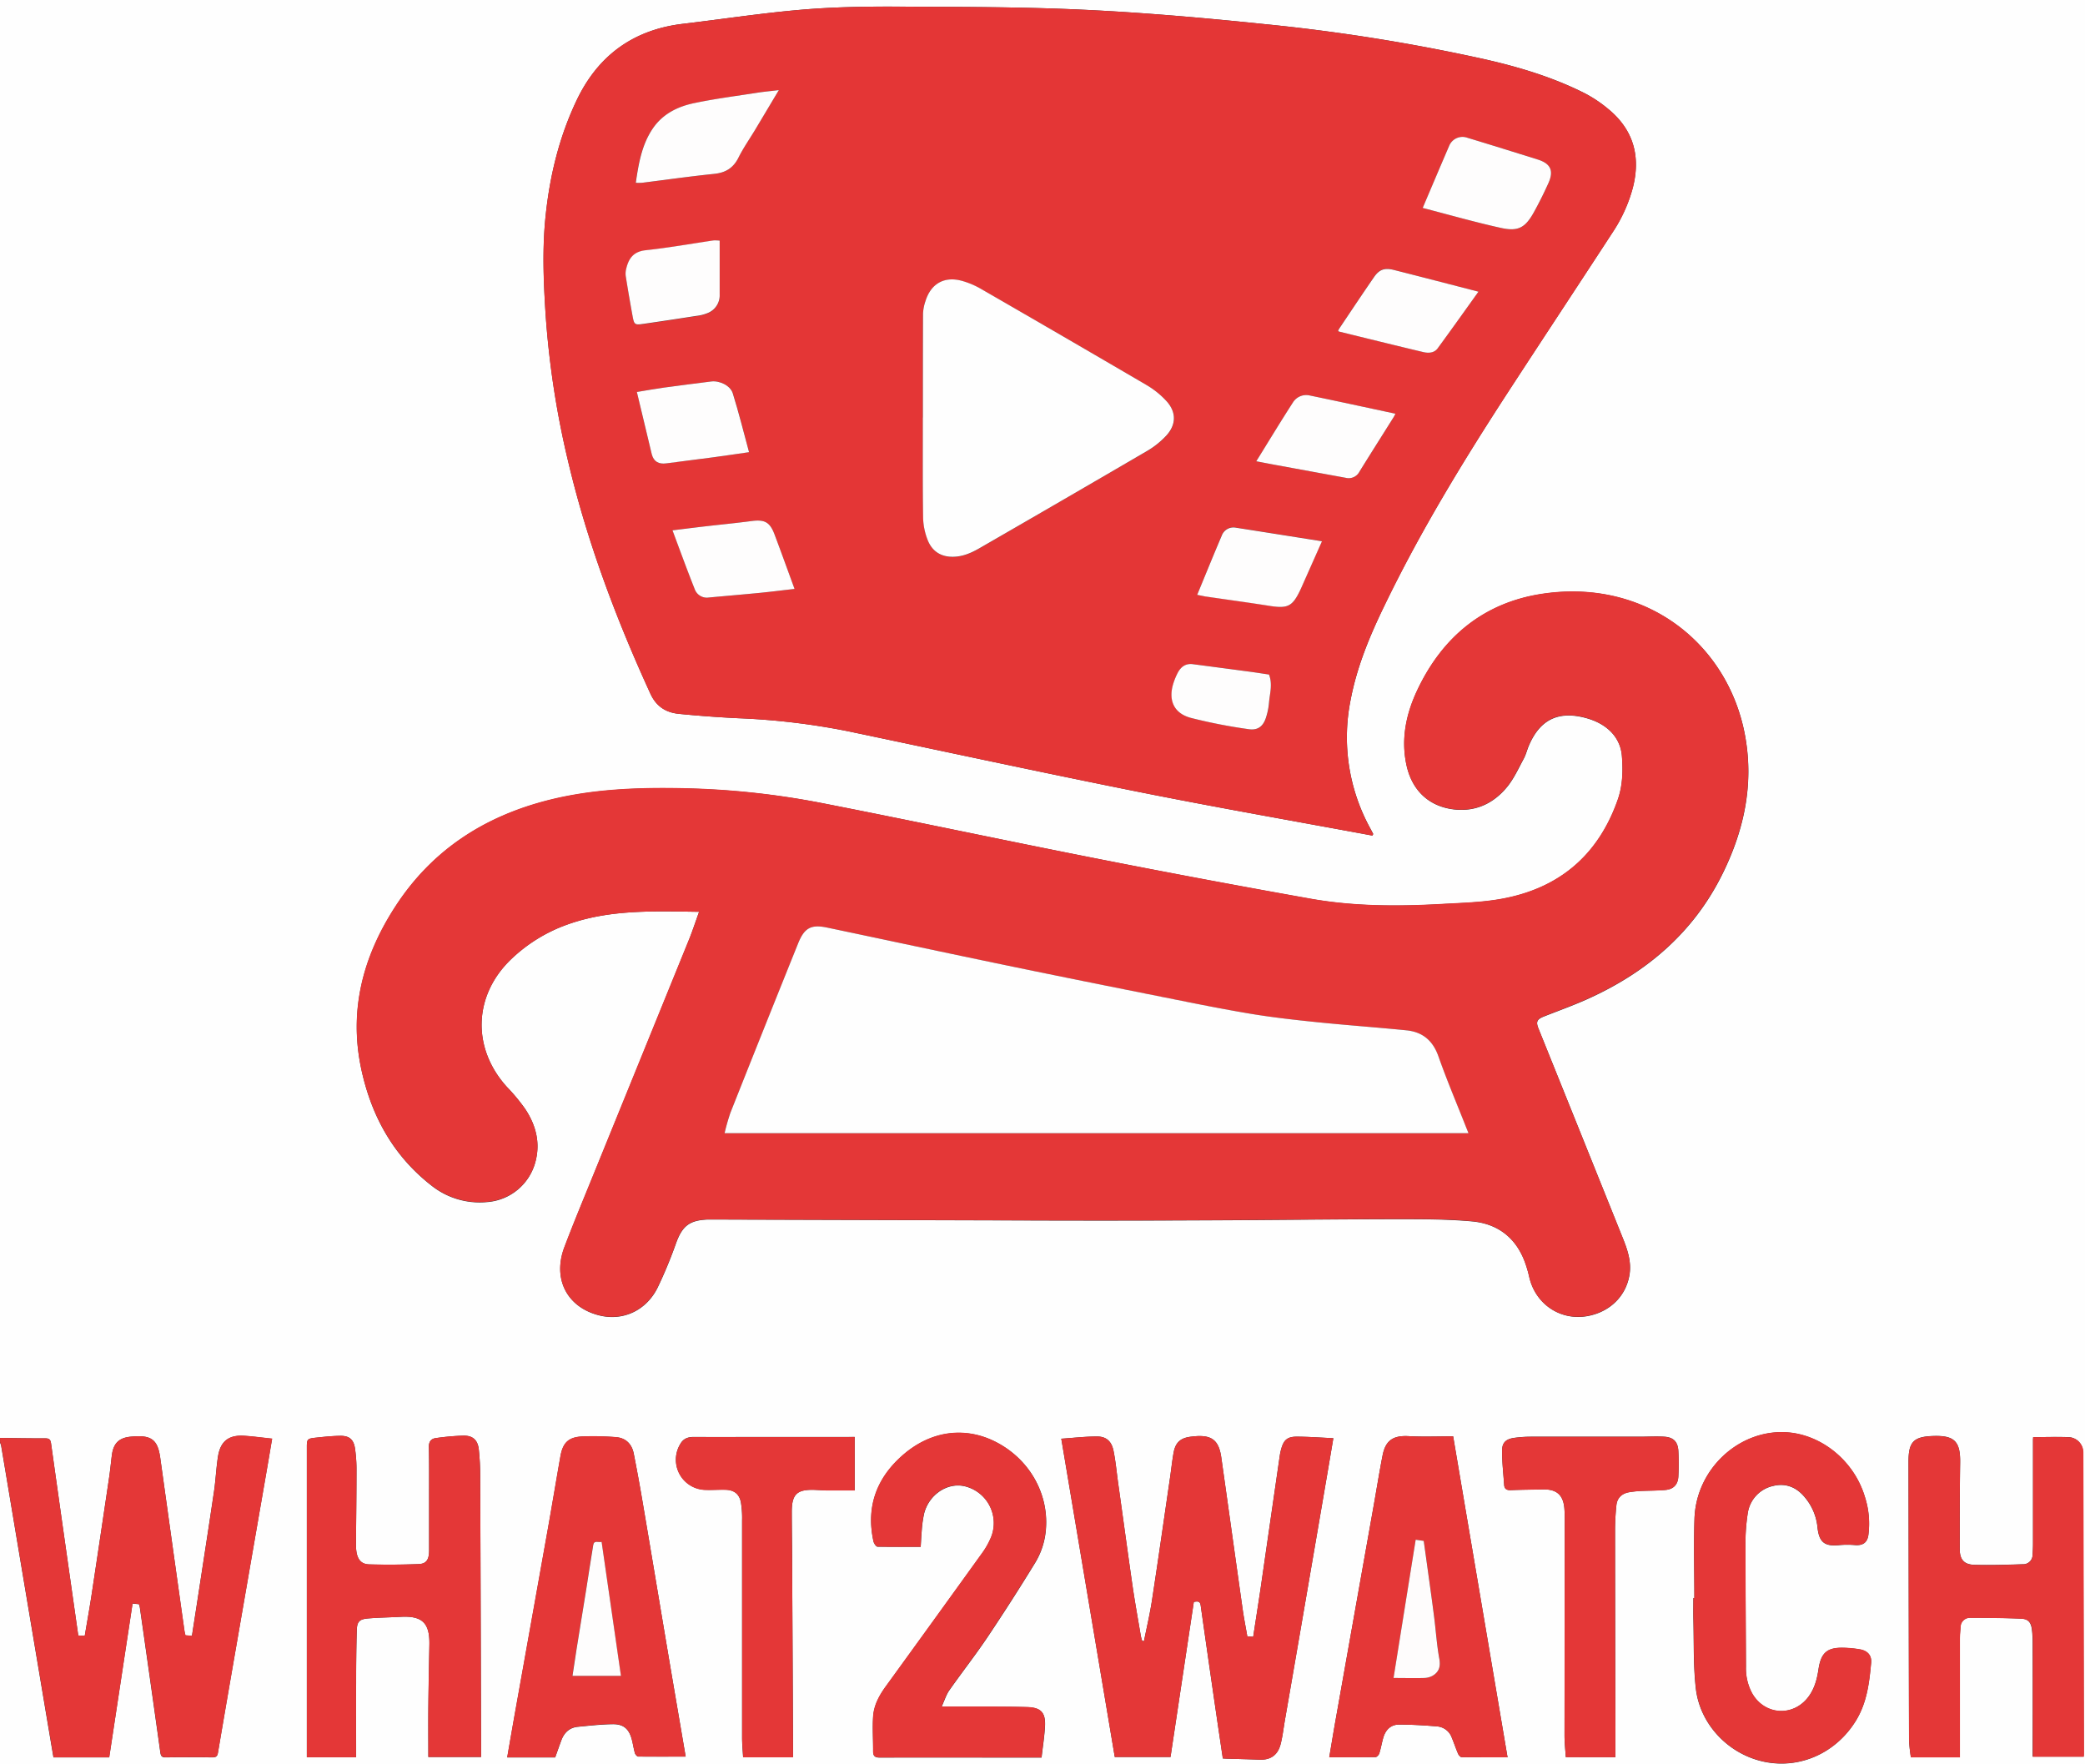 <svg id="Layer_1" data-name="Layer 1" xmlns="http://www.w3.org/2000/svg" viewBox="0 0 849.24 718.53"><rect x="0" y="0" width="849.24" height="718.53" fill="#333333" stroke="none"/><defs><style>.cls-1{fill:#fefefe;}.cls-2{fill:#e43737;}.cls-3{fill:#e43636;}.cls-4{fill:#fefdfd;}.cls-5{fill:#fefcfc;}</style></defs><title>what2watch_LOGO</title><path class="cls-1" d="M87.87,610.65V25H937.12V743.54H87.87v-131a6.52,6.52,0,0,1,.45,1.23q3.11,18.46,6.18,36.92,5.66,33.75,11.33,67.5,1.89,11.29,3.81,22.6h22.7c3.17-20.91,6.33-41.71,9.51-62.66l2.61.25a10,10,0,0,1,.35,1.25q4.22,29.56,8.36,59.14c.22,1.55.71,2.06,2.28,2q9.44-.12,18.86,0c1.38,0,2.05-.33,2.3-1.78q3.66-21.62,7.43-43.23,6.11-35.29,12.24-70.59c.82-4.72,1.61-9.45,2.42-14.2-4-.41-7.67-.93-11.4-1.17-6.31-.4-9.69,2.24-10.66,8.51-.73,4.69-.92,9.45-1.61,14.15-2.16,14.62-4.43,29.22-6.67,43.82-.76,5-1.54,9.94-2.32,15l-2.66-.22c-.17-.8-.34-1.39-.42-2q-4.92-35.14-9.82-70.3c-1-7.17-3.45-9.21-10.74-8.71l-.92.07c-5.09.39-7.42,2.61-8.06,7.69-.37,3-.65,5.94-1.09,8.89q-3.57,24.09-7.2,48.16c-.83,5.43-1.81,10.84-2.74,16.4l-2.64-.14c-3.73-26.19-7.45-52.18-11.08-78.19-.24-1.72-.82-2.1-2.42-2.1C100.12,610.84,94,610.72,87.87,610.65Zm559-245.33.33-.65c-.43-.81-.84-1.63-1.28-2.43A77,77,0,0,1,638,310c2.57-13.44,7.76-25.91,13.65-38.13,14.57-30.2,32-58.77,50.22-86.83,14.21-21.82,28.57-43.54,42.79-65.36a61.45,61.45,0,0,0,8.23-18.11c3.33-12.78.37-23.69-10-32.18A52.73,52.73,0,0,0,733,62.8C720,56.3,706.09,52.15,692,49a760.65,760.65,0,0,0-88.63-14.14c-24.68-2.56-49.44-4.73-74.22-5.9-25.41-1.19-50.88-1.15-76.32-1.27-12.87-.06-25.79.18-38.6,1.27-16.09,1.38-32.08,3.83-48.12,5.73-20.16,2.39-34.57,12.83-43.28,31-7.14,14.93-11,30.79-12.71,47.21-1.36,12.93-.9,25.86-.09,38.81a363.35,363.35,0,0,0,9.11,60.57c7.73,33,19.57,64.5,33.66,95.26,2.44,5.31,6.4,7.69,11.7,8.21q12,1.19,24.06,1.77A285,285,0,0,1,433,322.77c39.69,8.32,79.33,16.9,119.09,24.85C583.58,353.92,615.25,359.45,646.84,365.32ZM372.62,396.37c-1.54,4.27-2.81,8.18-4.35,12q-19.27,47.53-38.63,95c-4,9.85-8.11,19.67-11.87,29.61-4.89,12.88,1,24.38,14,27.73,9.75,2.53,19.42-1.89,24.06-11.46a181.48,181.48,0,0,0,7.37-17.79c2.53-7.05,5.45-9.47,12.94-9.74.92,0,1.84,0,2.76,0q69.57.21,139.16.41,31.85.07,63.71-.1c25.15-.11,50.29-.43,75.44-.46,10.1,0,20.25,0,30.29.9,10.73,1,18.24,7,21.79,17.47a49.6,49.6,0,0,1,1.44,5.07c2.49,11.2,12.77,18.08,23.9,16,9.14-1.73,15.67-8.26,17-17.05.77-5.2-.89-10-2.78-14.72q-17.14-42.7-34.36-85.38c-1.07-2.66-.58-3.71,2.17-4.81,6.12-2.43,12.34-4.62,18.31-7.35,23.75-10.8,42.67-26.9,54.42-50.6,8.75-17.66,12.85-36.14,9.38-55.87-6.6-37.63-40.1-64.64-82.52-58.36-23.94,3.55-40.88,17.56-51.13,39.35-4.5,9.57-6.66,19.75-4.37,30.39,2.23,10.34,9.1,16.88,19.41,18.08,8.85,1,16.16-2.51,21.65-9.25,2.75-3.39,4.6-7.53,6.7-11.41.87-1.6,1.31-3.43,2-5.12,4.56-10.9,12.22-14.58,23.63-11.37,8.48,2.38,13.77,7.94,14.36,15.41.47,6,.33,12-1.67,17.75-7.93,22.66-23.9,36.22-47.44,40.45-7.87,1.42-16,1.62-24,2.07-17.94,1-35.92,1-53.65-2.13q-44.31-7.89-88.45-16.63c-37-7.3-73.91-15.18-110.94-22.41a328.82,328.82,0,0,0-56.62-5.94c-18.13-.35-36.18.32-53.89,4.7-26.66,6.61-48.25,20.55-63.27,44-13.07,20.39-18.71,42.3-13.38,66.35,4.15,18.77,13.06,34.74,28.42,46.72a31.56,31.56,0,0,0,22.79,6.71A22,22,0,0,0,306,498c2-7.72.09-14.78-4.13-21.21a73.58,73.58,0,0,0-7.44-9c-14.52-15.92-13.77-37.58,1.89-52.36a64.28,64.28,0,0,1,22.11-13.69C335.85,395.33,354,396.11,372.62,396.37ZM541.93,740.61h22.7q4.77-31.73,9.49-63.16c1.52-.29,2.53-.42,2.8,1.45q3.18,22.62,6.5,45.24c.82,5.67,1.68,11.33,2.52,17.06l1.5.09c4.44.13,8.88.22,13.31.41s7.49-1.7,8.69-6.2c.85-3.24,1.22-6.62,1.79-9.93q3.57-20.6,7.12-41.19,5.21-30.21,10.37-60.43c.72-4.2,1.42-8.4,2.23-13.19-5.18-.23-10.05-.61-14.92-.62-3.84,0-5.32,1.37-6.33,5.07a20.91,20.91,0,0,0-.57,2.7q-3.92,27-7.82,54.11c-.95,6.5-2,13-3,19.62l-2.4-.15c-.65-3.8-1.38-7.4-1.89-11-2.93-20.63-5.79-41.26-8.71-61.88-1-7.09-3.94-9.29-11.13-8.6l-1.14.13c-4.27.47-6.38,2.28-7.15,6.5-.65,3.61-1,7.27-1.56,10.91-2.4,16.44-4.74,32.89-7.26,49.32-.85,5.55-2.15,11-3.25,16.54l-.74-.1a17.44,17.44,0,0,1-.54-2c-1.15-6.79-2.39-13.57-3.38-20.38-2-13.95-3.91-27.91-5.86-41.86-.61-4.4-1-8.84-1.89-13.18-.77-3.84-2.92-5.81-6.66-5.82-4.78,0-9.56.56-14.61.9C527.44,654.39,534.68,697.47,541.93,740.61ZM916,610.33c0,.62-.07,1-.07,1.39q0,21,0,42.08c0,1.45-.08,2.9-.17,4.35a3.83,3.83,0,0,1-4,3.94c-6.59.2-13.19.43-19.77.23-4.19-.12-5.9-2.22-5.9-6.37,0-11.73,0-23.46.16-35.18.14-8.64-2.27-11.2-10.92-10.92-8.06.26-10.1,2.38-10.11,10.47V621q.09,56.36.21,112.7a66.25,66.25,0,0,0,.76,7h19.9v-2.62q0-22.77,0-45.54c0-1.6.18-3.21.3-4.81a3.77,3.77,0,0,1,4.06-3.83c6.89,0,13.79.05,20.67.35,2.87.12,4,1.58,4.35,4.43a42.78,42.78,0,0,1,.31,5q.06,22.08,0,44.16v2.61h20.72c0-.49.09-.79.09-1.1q-.13-61.41-.27-122.82a6.17,6.17,0,0,0-5.64-6.19C925.9,610.14,921,610.33,916,610.33ZM262.34,740.61h21.48v-2.35q-.17-55.87-.36-111.75a102.5,102.5,0,0,0-.58-11.23c-.44-3.83-2.5-5.63-6.34-5.54a97.91,97.91,0,0,0-11.19,1c-1.76.24-2.83,1.34-2.79,3.5.14,6.74.08,13.48.09,20.23,0,7.36,0,14.71,0,22.07,0,3.65-1.11,5.38-4.18,5.5q-10.1.4-20.2.13c-3.12-.08-4.61-1.8-5.18-4.89a18.72,18.72,0,0,1-.22-3.43c.06-10,.2-19.92.2-29.89a58.31,58.31,0,0,0-.63-9.15c-.57-3.6-2.36-5.07-6-5-3.43.05-6.87.42-10.29.79-3.09.34-3.3.68-3.3,3.72V740.72h20.08v-2.63c0-9.27-.06-18.55,0-27.82,0-7.13.06-14.25.27-21.38.11-3.45,1.12-4.43,4.65-4.72,4.42-.37,8.87-.42,13.3-.66,8.69-.46,11.77,2.49,11.63,11.21-.14,8-.33,16.09-.41,24.14C262.28,726.05,262.34,733.25,262.34,740.61ZM679.75,610c-6.2,0-12.18.25-18.14-.07-6.23-.33-9.39,1.65-10.6,7.85-1.34,6.83-2.43,13.71-3.65,20.57q-7.71,43.39-15.42,86.79c-.91,5.1-1.74,10.21-2.65,15.57,6.46,0,12.66,0,18.85-.07.53,0,1.33-.87,1.53-1.49.63-2,1-4.16,1.57-6.22.91-3.28,3-5.53,6.49-5.53,5.19,0,10.39.31,15.57.75a6.93,6.93,0,0,1,5.89,4.56c.91,2.18,1.65,4.44,2.59,6.61.25.57.94,1.35,1.44,1.36,6.11.09,12.23.06,18.69.06C694.51,697.11,687.16,653.76,679.75,610ZM367.15,740.45c-2.58-15.15-5.12-29.94-7.62-44.73-3.31-19.62-6.57-39.26-9.91-58.88Q347.93,626.9,346,617c-.8-4-3.35-6.41-7.44-6.66a120.21,120.21,0,0,0-13.55-.26c-5.61.29-7.89,2.55-8.86,8.09-1.73,9.8-3.35,19.62-5.09,29.41q-6.76,38-13.58,76c-1,5.69-2,11.4-3,17.22H314c.87-2.41,1.68-4.78,2.57-7.13,1.16-3,3.28-5,6.58-5.35,4.8-.46,9.61-1,14.42-1.07,4.34,0,6.52,2,7.64,6.23.5,1.85.75,3.76,1.28,5.59.16.57.9,1.37,1.38,1.38C354.21,740.48,360.56,740.45,367.15,740.45ZM462.88,655c.14-2.26.21-4.31.42-6.35a47.62,47.62,0,0,1,1-7.27c2-7.61,9.29-12.51,16.2-11.1a15.44,15.44,0,0,1,11.06,20.83,31.74,31.74,0,0,1-3.7,6.57q-19.52,27.15-39.17,54.2c-2.7,3.72-4.86,7.73-5.17,12.33s0,9.31,0,14c0,2.08.72,2.66,2.82,2.65,21.07-.08,42.15,0,63.23,0h2.55c.49-4.35,1.15-8.5,1.39-12.68.31-5.65-1.61-7.71-7.31-7.87-7-.2-13.94-.15-20.91-.19-4.34,0-8.68,0-13.87,0,1.21-2.65,1.86-4.86,3.11-6.64,5.1-7.27,10.6-14.27,15.55-21.64q10.05-15,19.44-30.34a30.8,30.8,0,0,0,4.39-13.91c1.08-14.73-7.16-28.7-20.82-35.47-12.72-6.3-26.71-4.18-38.07,6.09-10.31,9.31-14.38,20.86-11.35,34.61.19.83,1.07,2.15,1.66,2.16C451.08,655,456.89,655,462.88,655ZM778,675.88h-.42c0,2.84-.06,5.68,0,8.51.26,9.42-.06,18.9,1,28.23,1.69,14.94,13.62,27.1,28.17,30s29.11-3.8,37.08-16.86c4.43-7.26,5.41-15.36,6.15-23.53.27-3-1.47-4.88-4.53-5.43a45.67,45.67,0,0,0-6.62-.65c-6.75-.19-9.26,2-10.27,8.7-.6,4-1.57,7.78-4,11.11-6.16,8.44-18,7.76-23.09-1.35A21.31,21.31,0,0,1,799,704c-.06-16.17-.21-32.34-.18-48.51a79.84,79.84,0,0,1,.92-14.18,13.35,13.35,0,0,1,10.39-11.1c5.28-1.29,9.67.67,13,4.82a22.22,22.22,0,0,1,5,11.92c.66,6.23,2.88,8,9,7.36a37.76,37.76,0,0,1,6.38,0c3.08.23,4.89-1,5.34-4a35.51,35.51,0,0,0-1.42-15.66c-4.47-14.88-18-25.59-32.31-26.29-19-.93-36.4,15-37.08,35.18C777.69,654.26,778,665.08,778,675.88Zm-32.16,64.81c0-3.92,0-7.74,0-11.55q-.09-40.35-.15-80.71a101.41,101.41,0,0,1,.54-10.31c.31-3.13,2.29-4.91,5.37-5.4a42.43,42.43,0,0,1,4.33-.47c3.44-.17,6.9-.11,10.33-.43,3.25-.31,5-2.18,5.21-5.4a95.56,95.56,0,0,0,0-10.57c-.22-3.64-2-5.47-5.66-5.7-3.36-.21-6.73,0-10.1,0-14.79,0-29.59,0-44.38,0a49.28,49.28,0,0,0-6.64.46c-3.25.44-4.92,1.78-5,5-.06,4.7.51,9.42.83,14.13.11,1.72,1.07,2.23,2.75,2.16,4.36-.19,8.72-.2,13.08-.3,5.56-.12,8.27,2.29,8.71,7.8.12,1.53.13,3.06.13,4.59q0,43.92-.08,87.85c0,2.94.34,5.89.52,8.81ZM436,610.24H433.3q-16.1,0-32.2,0c-10.2,0-20.39.07-30.59,0-2.32,0-4.22.61-5.45,2.71a12.29,12.29,0,0,0,10.24,18.83c2.68.09,5.36-.12,8-.05,3.55.08,5.68,1.7,6.34,5.15a39.47,39.47,0,0,1,.48,7.3q0,44.28,0,88.56c0,2.64.27,5.29.41,7.92H410.9V739q-.18-37.95-.37-75.9c0-7.44-.14-14.88-.16-22.31,0-7.25,2.11-9.26,9.41-9,1.76.07,3.52.21,5.29.23,3.63,0,7.27,0,10.94,0Z" transform="translate(-87.87 -25)"/><path class="cls-2" d="M87.87,610.65c6.13.07,12.25.19,18.38.16,1.6,0,2.18.38,2.42,2.1,3.63,26,7.35,52,11.08,78.19l2.64.14c.93-5.56,1.91-11,2.74-16.4q3.66-24.08,7.2-48.16c.44-2.95.72-5.93,1.09-8.89.64-5.08,3-7.3,8.06-7.69l.92-.07c7.29-.5,9.75,1.54,10.74,8.71Q158,653.9,163,689c.08.61.25,1.2.42,2l2.66.22c.78-5,1.56-10,2.32-15,2.24-14.6,4.51-29.2,6.67-43.82.69-4.7.88-9.46,1.61-14.15,1-6.27,4.35-8.91,10.66-8.51,3.73.24,7.44.76,11.4,1.17-.81,4.75-1.6,9.48-2.42,14.2q-6.12,35.3-12.24,70.59-3.75,21.62-7.43,43.23c-.25,1.45-.92,1.8-2.3,1.78q-9.44-.1-18.86,0c-1.57,0-2.06-.49-2.28-2q-4.11-29.58-8.36-59.14a10,10,0,0,0-.35-1.25l-2.61-.25c-3.18,20.95-6.34,41.75-9.51,62.66h-22.7q-1.9-11.31-3.81-22.6-5.67-33.75-11.33-67.5-3.09-18.45-6.18-36.92a6.52,6.52,0,0,0-.45-1.23Z" transform="translate(-87.87 -25)"/><path class="cls-3" d="M646.84,365.32c-31.59-5.87-63.26-11.4-94.77-17.7-39.76-7.95-79.4-16.53-119.09-24.85a285,285,0,0,0-44.45-5.24q-12-.6-24.06-1.77c-5.3-.52-9.26-2.9-11.7-8.21-14.09-30.76-25.93-62.28-33.66-95.26A363.35,363.35,0,0,1,310,151.72c-.81-12.95-1.27-25.88.09-38.81,1.72-16.42,5.57-32.28,12.71-47.21,8.71-18.21,23.12-28.65,43.28-31,16-1.9,32-4.35,48.12-5.73,12.81-1.09,25.73-1.33,38.6-1.27,25.44.12,50.91.08,76.32,1.27,24.78,1.17,49.54,3.34,74.22,5.9A760.65,760.65,0,0,1,692,49c14.12,3.18,28,7.33,41,13.83a52.73,52.73,0,0,1,9.94,6.55c10.32,8.49,13.28,19.4,10,32.18a61.45,61.45,0,0,1-8.23,18.11c-14.22,21.82-28.58,43.54-42.79,65.36-18.26,28.06-35.65,56.63-50.22,86.83C645.74,284.05,640.55,296.52,638,310a77,77,0,0,0,7.91,52.28c.44.8.85,1.62,1.28,2.43ZM463.77,195.09h0v1.14c0,13.26-.08,26.52.12,39.78a26.55,26.55,0,0,0,1.82,8.88c1.79,4.63,5.4,7.05,10.54,6.92,3.89-.09,7.29-1.58,10.55-3.46q34.35-19.86,68.63-39.82a34.31,34.31,0,0,0,7.3-5.85c4.25-4.45,4.45-9.65.36-14.19a34.82,34.82,0,0,0-8.15-6.6Q521.08,162,487.08,142.51a33.27,33.27,0,0,0-7.13-3c-7.29-2.14-12.91.93-15.15,8.17a18,18,0,0,0-1,5.15C463.74,166.89,463.77,181,463.77,195.09Zm203.57-85.4c10.88,2.82,21.29,5.8,31.83,8.14,7.09,1.58,10-.06,13.49-6.43,2.15-3.86,4.13-7.83,5.93-11.88,2.2-5,.89-7.85-4.29-9.51-9.58-3.06-19.19-6-28.81-8.92a5.85,5.85,0,0,0-7.36,3.31C674.55,92.65,671.07,100.94,667.34,109.69ZM405.1,61.7c-3.11.37-5.8.62-8.47,1C388,64.09,379.25,65.19,370.69,67c-6.74,1.41-12.91,4.36-17,10.38-4.49,6.64-5.76,14.26-6.91,22.1a22.78,22.78,0,0,0,2.52,0c9.77-1.22,19.52-2.65,29.31-3.62,4.73-.47,7.9-2.33,10-6.64,2-4,4.54-7.6,6.82-11.4C398.62,72.57,401.73,67.33,405.1,61.7ZM599.56,212.87c2.83.54,5.14,1,7.45,1.42l29,5.32a4.93,4.93,0,0,0,5.6-2.53c4.51-7.28,9.1-14.51,13.65-21.76.31-.5.55-1,1-1.82-11.75-2.51-23.27-5-34.81-7.41a6.37,6.37,0,0,0-6.88,2.72C609.5,196.64,604.68,204.61,599.56,212.87Zm90.5-69.07c-11.83-3.05-23.18-6-34.54-8.89-3.77-1-5.91-.21-8.08,3-4.71,6.88-9.32,13.81-14,20.73a10.12,10.12,0,0,0-.56,1c.14.23.17.33.22.35,11.54,2.83,23.06,5.69,34.61,8.43,2,.49,4.32.31,5.69-1.55C678.94,159.38,684.33,151.78,690.06,143.8ZM347.27,184.65c2.07,8.61,4,17,6.09,25.31.75,3,2.79,4.19,6,3.76,6.28-.85,12.57-1.6,18.85-2.44,4.74-.63,9.47-1.35,14.79-2.11-2.22-8.16-4.18-16.13-6.62-23.95-1-3.27-5.47-5.28-8.81-4.85-6.35.82-12.72,1.59-19.06,2.47C354.79,183.35,351.13,184,347.27,184.65Zm228.22,82.63c1.29.24,2.26.45,3.24.59,8.91,1.31,17.83,2.5,26.72,3.92,6.81,1.09,8.83.2,11.78-6,.27-.55.52-1.1.77-1.66l8.28-18.73c-11.92-1.88-23.52-3.73-35.13-5.54a5.08,5.08,0,0,0-5.7,3.25C582.12,251.09,578.88,259.07,575.49,267.28Zm-164-2.42c-2.78-7.6-5.39-14.9-8.12-22.16-1.93-5.13-4.07-6.19-9.49-5.47-6.28.83-12.59,1.43-18.89,2.16-4.28.5-8.56,1-13.2,1.61,3.06,8.18,5.93,16.11,9.05,23.94a5.24,5.24,0,0,0,5.67,3.43c7-.65,14-1.24,21-1.92C402.05,266,406.59,265.42,411.5,264.86ZM381,123a17.24,17.24,0,0,0-2.49,0c-9.22,1.33-18.4,2.93-27.65,4-4.87.54-6.92,3.26-7.89,7.47a8,8,0,0,0-.22,3c.87,5.49,1.79,11,2.81,16.43.63,3.43.9,3.59,4.34,3.1q10.75-1.56,21.5-3.24a17.18,17.18,0,0,0,4.86-1.23A7.73,7.73,0,0,0,381,145C381,137.7,381,130.38,381,123ZM604.75,299.73c-2.83-.42-5.54-.85-8.26-1.22q-11.36-1.53-22.7-3c-3-.4-5,1.15-6.25,3.67a27.36,27.36,0,0,0-1.65,4c-2.22,6.87.1,12.32,7.05,14.2a216.66,216.66,0,0,0,23.52,4.6c3.92.61,6.13-1.28,7.24-5.14a26.82,26.82,0,0,0,1.1-5.6C605,307.48,606.29,303.69,604.75,299.73Z" transform="translate(-87.87 -25)"/><path class="cls-2" d="M372.62,396.37c-18.65-.26-36.77-1-54.19,5.38a64.28,64.28,0,0,0-22.11,13.69c-15.66,14.78-16.41,36.44-1.89,52.36a73.58,73.58,0,0,1,7.44,9c4.22,6.43,6.14,13.49,4.13,21.21a22,22,0,0,1-19.64,16.46,31.56,31.56,0,0,1-22.79-6.71c-15.36-12-24.27-28-28.42-46.72-5.33-24.05.31-46,13.38-66.35,15-23.42,36.61-37.36,63.27-44,17.71-4.38,35.76-5.05,53.89-4.7A328.82,328.82,0,0,1,422.31,352c37,7.23,73.92,15.11,110.94,22.41Q577.4,383.12,621.7,391c17.73,3.15,35.71,3.14,53.65,2.13,8-.45,16.15-.65,24-2.07,23.54-4.23,39.51-17.79,47.44-40.45,2-5.72,2.14-11.76,1.67-17.75-.59-7.47-5.88-13-14.36-15.41-11.41-3.21-19.07.47-23.63,11.37-.71,1.69-1.15,3.52-2,5.12-2.1,3.88-4,8-6.7,11.41-5.49,6.74-12.8,10.28-21.65,9.25-10.31-1.2-17.18-7.74-19.41-18.08-2.29-10.64-.13-20.82,4.37-30.39,10.25-21.79,27.19-35.8,51.13-39.35,42.42-6.28,75.92,20.73,82.52,58.36,3.47,19.73-.63,38.21-9.38,55.87-11.75,23.7-30.67,39.8-54.42,50.6-6,2.73-12.19,4.92-18.31,7.35-2.75,1.1-3.24,2.15-2.17,4.81q17.19,42.69,34.36,85.38c1.89,4.71,3.55,9.52,2.78,14.72-1.3,8.79-7.83,15.32-17,17.05-11.13,2.12-21.41-4.76-23.9-16a49.6,49.6,0,0,0-1.44-5.07c-3.55-10.44-11.06-16.46-21.79-17.47-10-.94-20.19-.91-30.29-.9-25.15,0-50.29.35-75.44.46q-31.86.15-63.71.1-69.58-.15-139.16-.41c-.92,0-1.84,0-2.76,0-7.49.27-10.41,2.69-12.94,9.74a181.48,181.48,0,0,1-7.37,17.79c-4.64,9.57-14.31,14-24.06,11.46-13-3.35-18.88-14.85-14-27.73,3.76-9.94,7.87-19.76,11.87-29.61q19.31-47.52,38.63-95C369.81,404.55,371.08,400.64,372.62,396.37ZM686,486.53c-.37-.89-.63-1.52-.88-2.14-3.83-9.72-7.92-19.34-11.39-29.18-2.26-6.43-6.47-9.91-13-10.57-12.1-1.21-24.24-2.07-36.34-3.31-9-.92-18.09-1.92-27-3.41-11.73-1.95-23.39-4.33-35.06-6.66-21.53-4.31-43.06-8.62-64.55-13.08-24.34-5.05-48.64-10.27-73-15.38-6.65-1.4-9.33.13-11.89,6.52q-13.79,34.4-27.52,68.83a85.36,85.36,0,0,0-2.39,8.38Z" transform="translate(-87.87 -25)"/><path class="cls-2" d="M541.93,740.61c-7.25-43.14-14.49-86.22-21.78-129.64,5.05-.34,9.83-.92,14.61-.9,3.74,0,5.89,2,6.66,5.82.87,4.34,1.28,8.78,1.89,13.18,2,13.95,3.83,27.91,5.86,41.86,1,6.81,2.23,13.59,3.38,20.38a17.44,17.44,0,0,0,.54,2l.74.1c1.1-5.51,2.4-11,3.25-16.54,2.52-16.43,4.86-32.88,7.26-49.32.54-3.64.91-7.3,1.56-10.91.77-4.22,2.88-6,7.15-6.5l1.14-.13c7.19-.69,10.12,1.51,11.13,8.6,2.92,20.62,5.78,41.25,8.71,61.88.51,3.63,1.24,7.23,1.89,11l2.4.15c1-6.63,2-13.12,3-19.62q3.93-27.06,7.82-54.11a20.91,20.91,0,0,1,.57-2.7c1-3.7,2.49-5.08,6.33-5.07,4.87,0,9.74.39,14.92.62-.81,4.79-1.51,9-2.23,13.19q-5.18,30.22-10.37,60.43-3.54,20.6-7.12,41.19c-.57,3.31-.94,6.69-1.79,9.93-1.2,4.5-4.15,6.39-8.69,6.2s-8.87-.28-13.31-.41l-1.5-.09c-.84-5.73-1.7-11.39-2.52-17.06q-3.28-22.62-6.5-45.24c-.27-1.87-1.28-1.74-2.8-1.45q-4.74,31.49-9.49,63.16Z" transform="translate(-87.87 -25)"/><path class="cls-2" d="M916,610.33c5.06,0,9.95-.19,14.82.07a6.17,6.17,0,0,1,5.64,6.19q.15,61.41.27,122.82c0,.31,0,.61-.09,1.1H915.87V737.9q0-22.08,0-44.16a42.78,42.78,0,0,0-.31-5c-.32-2.85-1.48-4.31-4.35-4.43-6.88-.3-13.78-.36-20.67-.35a3.77,3.77,0,0,0-4.06,3.83c-.12,1.6-.29,3.21-.3,4.81q0,22.77,0,45.54v2.62H866.2a66.25,66.25,0,0,1-.76-7q-.15-56.36-.21-112.7v-.69c0-8.09,2-10.21,10.11-10.47,8.65-.28,11.06,2.28,10.92,10.92-.19,11.72-.16,23.45-.16,35.18,0,4.15,1.71,6.25,5.9,6.37,6.58.2,13.18,0,19.77-.23a3.83,3.83,0,0,0,4-3.94c.09-1.45.17-2.9.17-4.35q0-21,0-42.08C915.88,611.33,915.92,611,916,610.33Z" transform="translate(-87.87 -25)"/><path class="cls-2" d="M262.34,740.61c0-7.36-.06-14.56,0-21.75.08-8.05.27-16.09.41-24.14.14-8.72-2.94-11.67-11.63-11.21-4.43.24-8.88.29-13.3.66-3.53.29-4.54,1.27-4.65,4.72-.21,7.13-.24,14.25-.27,21.38,0,9.27,0,18.55,0,27.82v2.63H212.85V614.29c0-3,.21-3.38,3.3-3.72,3.42-.37,6.86-.74,10.29-.79,3.64,0,5.43,1.43,6,5a58.31,58.31,0,0,1,.63,9.15c0,10-.14,19.93-.2,29.89a18.72,18.72,0,0,0,.22,3.43c.57,3.09,2.06,4.81,5.18,4.89q10.09.27,20.2-.13c3.07-.12,4.16-1.85,4.18-5.5,0-7.36,0-14.71,0-22.07,0-6.75.05-13.49-.09-20.23,0-2.16,1-3.26,2.79-3.5a97.91,97.91,0,0,1,11.19-1c3.84-.09,5.9,1.71,6.34,5.54a102.5,102.5,0,0,1,.58,11.23q.23,55.88.36,111.75v2.35Z" transform="translate(-87.87 -25)"/><path class="cls-2" d="M679.75,610c7.41,43.74,14.76,87.09,22.16,130.74-6.46,0-12.58,0-18.69-.06-.5,0-1.19-.79-1.44-1.36-.94-2.17-1.68-4.43-2.59-6.61a6.93,6.93,0,0,0-5.89-4.56c-5.18-.44-10.38-.75-15.57-.75-3.47,0-5.58,2.25-6.49,5.53-.58,2.06-.94,4.18-1.57,6.22-.2.62-1,1.48-1.53,1.49-6.19.11-12.39.07-18.85.07.91-5.36,1.74-10.47,2.65-15.57q7.69-43.39,15.42-86.79c1.22-6.86,2.31-13.74,3.65-20.57,1.21-6.2,4.37-8.18,10.6-7.85C667.57,610.27,673.55,610,679.75,610Zm-15.26,42.09c-3,18.92-6,37.49-9,56.34,4.34,0,8.38.07,12.42,0a7.68,7.68,0,0,0,3.47-.9c2.7-1.56,3.33-3.81,2.75-7-1-5.61-1.38-11.33-2.11-17-.81-6.42-1.72-12.81-2.6-19.22q-.79-5.84-1.63-11.72Z" transform="translate(-87.87 -25)"/><path class="cls-2" d="M367.15,740.45c-6.59,0-12.94,0-19.29-.06-.48,0-1.22-.81-1.38-1.38-.53-1.83-.78-3.74-1.28-5.59-1.12-4.24-3.3-6.27-7.64-6.23-4.81,0-9.62.61-14.42,1.07-3.3.33-5.42,2.32-6.58,5.35-.89,2.35-1.7,4.72-2.57,7.13H294.44c1-5.82,2-11.53,3-17.22q6.78-38,13.58-76c1.74-9.79,3.36-19.61,5.09-29.41,1-5.54,3.25-7.8,8.86-8.09a120.21,120.21,0,0,1,13.55.26c4.09.25,6.64,2.7,7.44,6.66q2,9.9,3.66,19.86c3.34,19.62,6.6,39.26,9.91,58.88C362,710.51,364.57,725.3,367.15,740.45ZM332.92,653c-1.36.3-3.1-.86-3.47,1.31-1,5.91-1.86,11.84-2.8,17.75-1.31,8.25-2.65,16.48-4,24.72-.57,3.57-1.09,7.14-1.64,10.78h19.74C338.17,689.41,335.57,671.38,332.92,653Z" transform="translate(-87.87 -25)"/><path class="cls-2" d="M462.88,655c-6,0-11.8.07-17.6-.1-.59,0-1.47-1.33-1.66-2.16-3-13.75,1-25.3,11.35-34.61,11.36-10.27,25.35-12.39,38.07-6.09,13.66,6.77,21.9,20.74,20.82,35.47a30.8,30.8,0,0,1-4.39,13.91q-9.42,15.35-19.44,30.34c-4.95,7.37-10.45,14.37-15.55,21.64-1.25,1.78-1.9,4-3.11,6.64,5.19,0,9.53,0,13.87,0,7,0,13.95,0,20.91.19,5.7.16,7.62,2.22,7.31,7.87-.24,4.18-.9,8.33-1.39,12.68h-2.55c-21.08,0-42.16,0-63.23,0-2.1,0-2.85-.57-2.82-2.65.07-4.66-.28-9.34,0-14s2.47-8.61,5.17-12.33q19.63-27.08,39.17-54.2a31.74,31.74,0,0,0,3.7-6.57,15.44,15.44,0,0,0-11.06-20.83c-6.91-1.41-14.2,3.49-16.2,11.1a47.62,47.62,0,0,0-1,7.27C463.09,650.64,463,652.69,462.88,655Z" transform="translate(-87.87 -25)"/><path class="cls-2" d="M778,675.88c0-10.8-.3-21.62.07-32.41.68-20.22,18-36.11,37.08-35.18,14.33.7,27.84,11.41,32.31,26.29a35.51,35.51,0,0,1,1.42,15.66c-.45,3-2.26,4.26-5.34,4a37.76,37.76,0,0,0-6.38,0c-6.17.64-8.39-1.13-9-7.36a22.22,22.22,0,0,0-5-11.92c-3.37-4.15-7.76-6.11-13-4.82a13.35,13.35,0,0,0-10.39,11.1,79.84,79.84,0,0,0-.92,14.18c0,16.17.12,32.34.18,48.51a21.31,21.31,0,0,0,2.49,10.61c5.11,9.11,16.93,9.79,23.09,1.35,2.42-3.33,3.39-7.14,4-11.11,1-6.73,3.52-8.89,10.27-8.7a45.67,45.67,0,0,1,6.62.65c3.06.55,4.8,2.47,4.53,5.43-.74,8.17-1.72,16.27-6.15,23.53-8,13.06-22.48,19.74-37.08,16.86s-26.48-15-28.17-30c-1.05-9.33-.73-18.81-1-28.23-.07-2.83,0-5.67,0-8.51Z" transform="translate(-87.87 -25)"/><path class="cls-2" d="M745.83,740.69H725.64c-.18-2.92-.52-5.87-.52-8.81q0-43.93.08-87.85c0-1.53,0-3.06-.13-4.59-.44-5.51-3.15-7.92-8.71-7.8-4.36.1-8.72.11-13.08.3-1.68.07-2.64-.44-2.75-2.16-.32-4.71-.89-9.43-.83-14.13,0-3.21,1.71-4.55,5-5a49.28,49.28,0,0,1,6.64-.46c14.79,0,29.59,0,44.38,0,3.37,0,6.74-.25,10.1,0,3.64.23,5.44,2.06,5.66,5.7a95.56,95.56,0,0,1,0,10.57c-.16,3.22-2,5.09-5.21,5.4-3.43.32-6.89.26-10.33.43a42.43,42.43,0,0,0-4.33.47c-3.08.49-5.06,2.27-5.37,5.4a101.41,101.41,0,0,0-.54,10.31q0,40.35.15,80.71C745.84,733,745.83,736.77,745.83,740.69Z" transform="translate(-87.87 -25)"/><path class="cls-2" d="M436,610.24v21.82c-3.67,0-7.31,0-10.94,0-1.77,0-3.53-.16-5.29-.23-7.3-.27-9.43,1.74-9.41,9,0,7.43.12,14.87.16,22.31q.2,37.95.37,75.9v1.7H390.57c-.14-2.63-.41-5.28-.41-7.92q0-44.28,0-88.56a39.47,39.47,0,0,0-.48-7.3c-.66-3.45-2.79-5.07-6.34-5.15-2.68-.07-5.36.14-8,.05A12.29,12.29,0,0,1,365.06,613c1.23-2.1,3.13-2.71,5.45-2.71,10.2,0,20.39,0,30.59,0q16.11,0,32.2,0Z" transform="translate(-87.87 -25)"/><path class="cls-1" d="M463.77,195.09c0-14.1,0-28.2.05-42.3a18,18,0,0,1,1-5.15c2.24-7.24,7.86-10.31,15.15-8.17a33.27,33.27,0,0,1,7.13,3q34,19.59,67.81,39.38a34.82,34.82,0,0,1,8.15,6.6c4.09,4.54,3.89,9.74-.36,14.19a34.31,34.31,0,0,1-7.3,5.85q-34.25,20-68.63,39.82c-3.26,1.88-6.66,3.37-10.55,3.46-5.14.13-8.75-2.29-10.54-6.92a26.55,26.55,0,0,1-1.82-8.88c-.2-13.26-.11-26.52-.12-39.78v-1.14Z" transform="translate(-87.87 -25)"/><path class="cls-4" d="M667.34,109.69c3.73-8.75,7.21-17,10.79-25.29a5.85,5.85,0,0,1,7.36-3.31C695.11,84,704.72,87,714.3,90c5.18,1.66,6.49,4.55,4.29,9.51-1.8,4-3.78,8-5.93,11.88-3.53,6.37-6.4,8-13.49,6.43C688.63,115.49,678.22,112.51,667.34,109.69Z" transform="translate(-87.87 -25)"/><path class="cls-4" d="M405.1,61.7c-3.37,5.63-6.48,10.87-9.62,16.09-2.28,3.8-4.85,7.45-6.82,11.4-2.14,4.31-5.31,6.17-10,6.64-9.79,1-19.54,2.4-29.31,3.62a22.78,22.78,0,0,1-2.52,0c1.15-7.84,2.42-15.46,6.91-22.1,4.08-6,10.25-9,17-10.38,8.56-1.8,17.28-2.9,25.94-4.26C399.3,62.32,402,62.07,405.1,61.7Z" transform="translate(-87.87 -25)"/><path class="cls-4" d="M599.56,212.87c5.12-8.26,9.94-16.23,15-24.06a6.37,6.37,0,0,1,6.88-2.72c11.54,2.39,23.06,4.9,34.81,7.41-.41.78-.65,1.32-1,1.82-4.55,7.25-9.14,14.48-13.65,21.76a4.93,4.93,0,0,1-5.6,2.53l-29-5.32C604.7,213.87,602.39,213.41,599.56,212.87Z" transform="translate(-87.87 -25)"/><path class="cls-4" d="M690.06,143.8c-5.73,8-11.12,15.58-16.63,23.09-1.37,1.86-3.64,2-5.69,1.55-11.55-2.74-23.07-5.6-34.61-8.43,0,0-.08-.12-.22-.35a10.12,10.12,0,0,1,.56-1c4.65-6.92,9.26-13.85,14-20.73,2.17-3.18,4.31-3.94,8.08-3C666.88,137.8,678.23,140.75,690.06,143.8Z" transform="translate(-87.87 -25)"/><path class="cls-4" d="M347.27,184.65c3.86-.63,7.52-1.3,11.21-1.81,6.34-.88,12.71-1.65,19.06-2.47,3.34-.43,7.79,1.58,8.81,4.85,2.44,7.82,4.4,15.79,6.62,23.95-5.32.76-10.05,1.48-14.79,2.11-6.28.84-12.57,1.59-18.85,2.44-3.18.43-5.22-.71-6-3.76C351.31,201.62,349.34,193.26,347.27,184.65Z" transform="translate(-87.87 -25)"/><path class="cls-4" d="M575.49,267.28c3.39-8.21,6.63-16.19,10-24.12a5.08,5.08,0,0,1,5.7-3.25c11.61,1.81,23.21,3.66,35.13,5.54L618,264.18c-.25.56-.5,1.11-.77,1.66-3,6.15-5,7-11.78,6-8.89-1.42-17.81-2.61-26.72-3.92C577.75,267.73,576.78,267.52,575.49,267.28Z" transform="translate(-87.87 -25)"/><path class="cls-4" d="M411.5,264.86c-4.91.56-9.45,1.14-14,1.59-7,.68-14,1.27-21,1.92a5.24,5.24,0,0,1-5.67-3.43c-3.12-7.83-6-15.76-9.05-23.94,4.64-.57,8.92-1.11,13.2-1.61,6.3-.73,12.61-1.33,18.89-2.16,5.42-.72,7.56.34,9.49,5.47C406.11,250,408.72,257.26,411.5,264.86Z" transform="translate(-87.87 -25)"/><path class="cls-4" d="M381,123c0,7.36,0,14.68,0,22a7.73,7.73,0,0,1-4.76,7.45,17.18,17.18,0,0,1-4.86,1.23q-10.74,1.68-21.5,3.24c-3.44.49-3.71.33-4.34-3.1-1-5.46-1.94-10.94-2.81-16.43a8,8,0,0,1,.22-3c1-4.21,3-6.93,7.89-7.47,9.25-1,18.43-2.63,27.65-4A17.24,17.24,0,0,1,381,123Z" transform="translate(-87.87 -25)"/><path class="cls-4" d="M604.75,299.73c1.54,4,.29,7.75,0,11.51a26.82,26.82,0,0,1-1.1,5.6c-1.11,3.86-3.32,5.75-7.24,5.14a216.66,216.66,0,0,1-23.52-4.6c-7-1.88-9.27-7.33-7.05-14.2a27.36,27.36,0,0,1,1.65-4c1.29-2.52,3.23-4.07,6.25-3.67q11.36,1.49,22.7,3C599.21,298.88,601.92,299.31,604.75,299.73Z" transform="translate(-87.87 -25)"/><path class="cls-1" d="M686,486.53H383a85.36,85.36,0,0,1,2.39-8.38q13.68-34.45,27.52-68.83c2.56-6.39,5.24-7.92,11.89-6.52,24.32,5.11,48.62,10.33,73,15.38,21.49,4.46,43,8.77,64.55,13.08,11.67,2.33,23.33,4.71,35.06,6.66,9,1.49,18,2.49,27,3.41,12.1,1.24,24.24,2.1,36.34,3.31,6.52.66,10.73,4.14,13,10.57,3.47,9.84,7.56,19.46,11.39,29.18C685.39,485,685.65,485.64,686,486.53Z" transform="translate(-87.87 -25)"/><path class="cls-5" d="M664.49,652.11l3.28.48q.83,5.89,1.63,11.72c.88,6.41,1.79,12.8,2.6,19.22.73,5.66,1.09,11.38,2.11,17,.58,3.18-.05,5.43-2.75,7a7.68,7.68,0,0,1-3.47.9c-4,.11-8.08,0-12.42,0C658.49,689.6,661.46,671,664.49,652.11Z" transform="translate(-87.87 -25)"/><path class="cls-4" d="M332.92,653c2.65,18.36,5.25,36.39,7.87,54.56H321.05c.55-3.64,1.07-7.21,1.64-10.78,1.31-8.24,2.65-16.47,4-24.72.94-5.91,1.81-11.84,2.8-17.75C329.82,652.16,331.56,653.32,332.92,653Z" transform="translate(-87.87 -25)"/></svg>